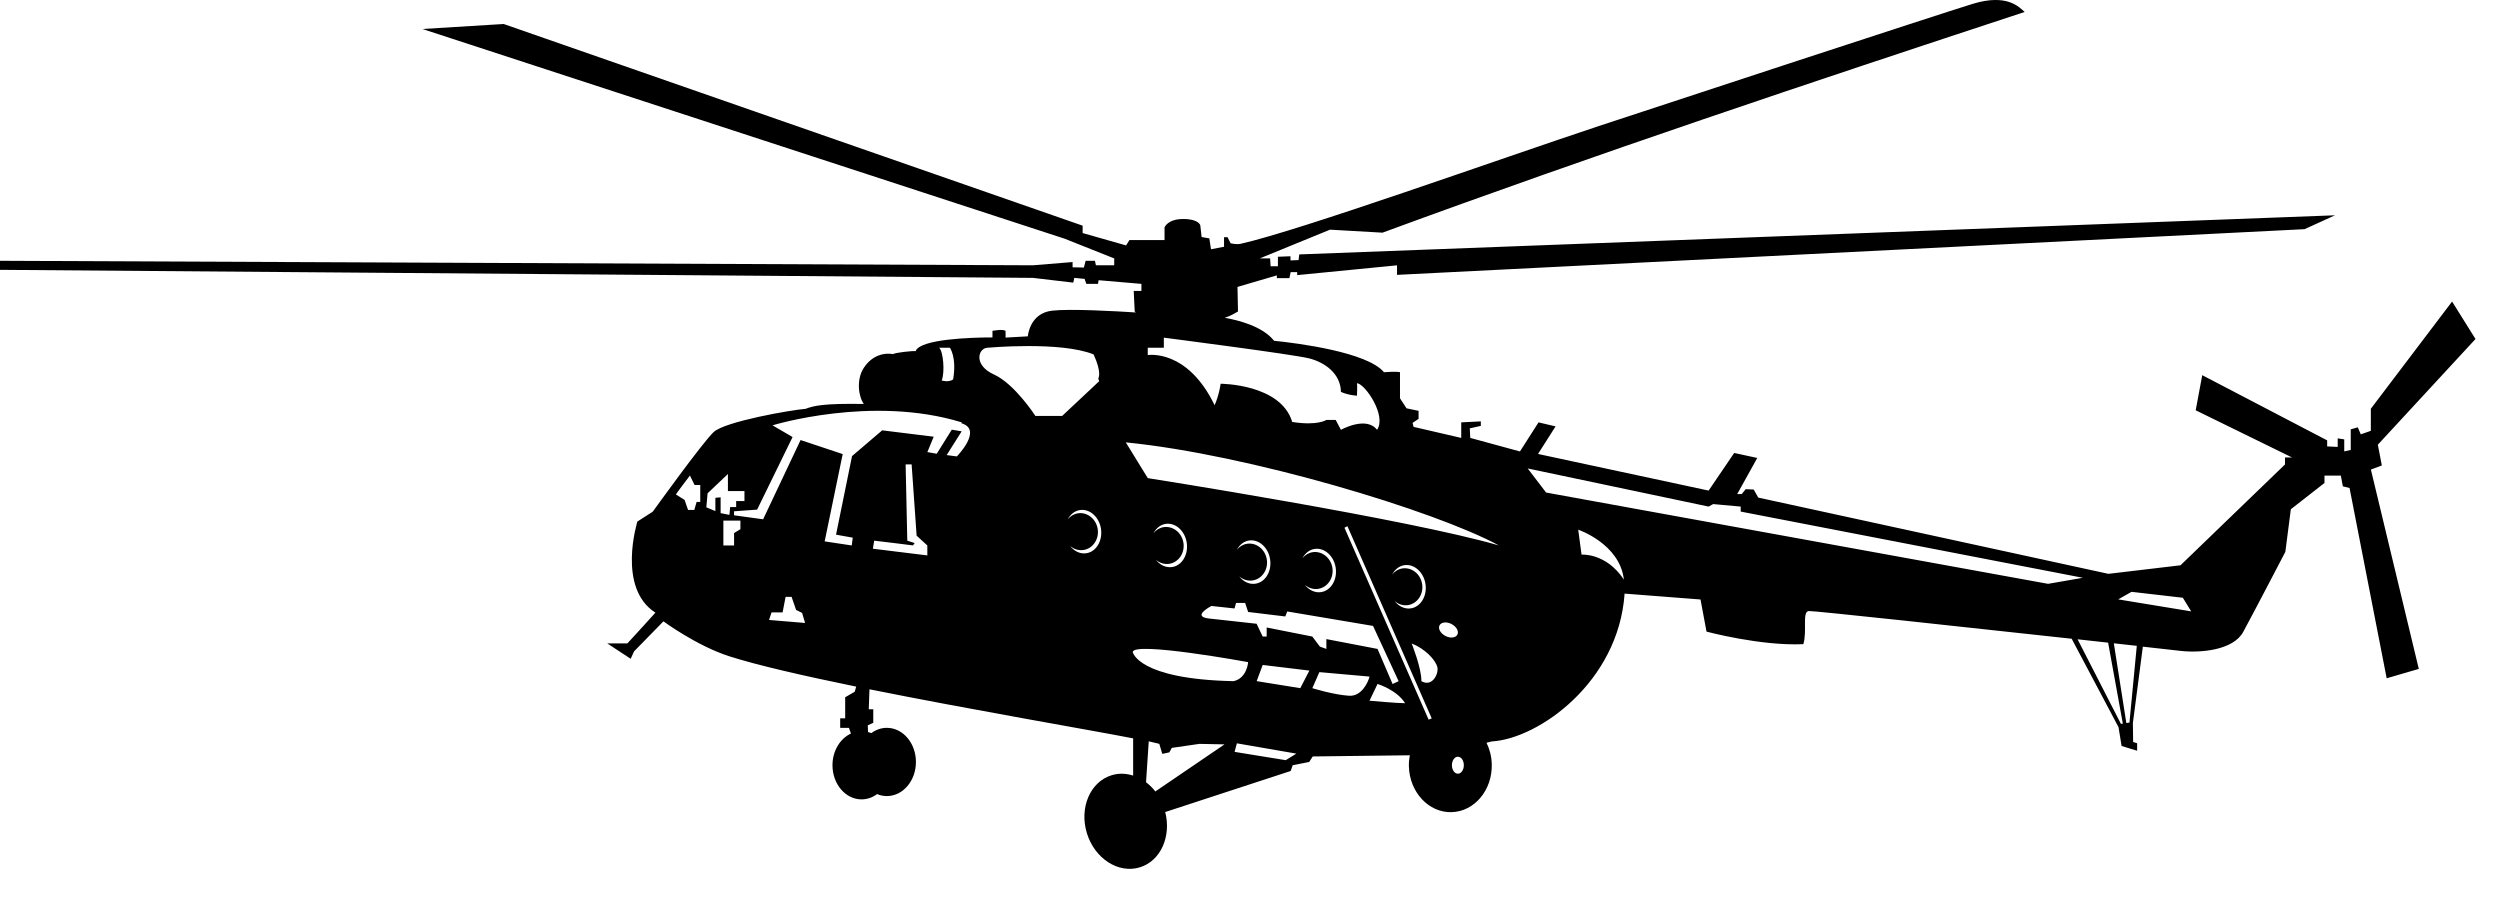 <?xml version="1.0" encoding="utf-8"?>
<!-- Generator: Adobe Illustrator 15.0.0, SVG Export Plug-In  -->
<!DOCTYPE svg PUBLIC "-//W3C//DTD SVG 1.1 Tiny//EN" "http://www.w3.org/Graphics/SVG/1.1/DTD/svg11-tiny.dtd">
<svg version="1.1" baseProfile="tiny"
	 xmlns="http://www.w3.org/2000/svg" xmlns:xlink="http://www.w3.org/1999/xlink" xmlns:a="http://ns.adobe.com/AdobeSVGViewerExtensions/3.0/"
	 x="0px" y="0px" width="600px" height="220px" overflow="visible" xml:space="preserve">
<defs>
</defs>
<path d="M571.64,111.71l-0.96-4.98l23.44-25.37l-5.62-8.99L569,98.1v5.3l-2.41,0.84l-0.72-1.68l-1.69,0.48v4.94l-1.56,0.36v-2.89
	l-1.57-0.24v2.05l-2.53-0.12v-1.45l-29.98-15.65l-1.57,8.43l23.12,11.32h-1.69v1.68l-25.08,24.2l-17.3,2.05l-84.04-18.3l-1.08-1.93
	l-1.92-0.09l-0.97,1.18h-1.08l4.82-8.67l-5.54-1.2l-6.14,9.03l-40.94-8.79l4.21-6.62l-4.09-0.96l-4.46,6.98l-11.92-3.25l-0.12-2.29
	l2.65-0.6v-1.08l-4.7,0.24v3.73l-11.44-2.65l-0.24-0.96l1.44-0.96v-1.93l-2.89-0.6l-1.57-2.41v-6.26c0,0-0.72-0.24-3.85,0
	c-3.97-4.82-20.75-6.98-26.37-7.54c-2.77-3.54-8.82-4.99-11.84-5.52c1.54-0.49,2.3-1.03,3.18-1.51l-0.12-5.9l9.45-2.77v0.66h3.01
	l0.3-1.44h1.57v0.72l23.96-2.35v2.29L553.1,55l7.3-3.33l-248.58,9.39l-0.16,1.36l-1.93,0.08l-0.02-1l-3.01,0.12v2.29h-1.75
	l-0.12-1.89h-2.49l16.86-6.9l12.6,0.72C382.99,37,434.43,19.81,485.92,2.87c-1.28-1.12-4.17-4.5-12.52-1.93
	c-8.35,2.57-76.22,24.84-89.65,29.3c-24.24,8.05-71.56,25-85.89,28.25c-1.23,0.28-2.53-0.12-2.53-0.12l-0.72-1.44h-0.84v2.29
	l-3.13,0.6l-0.4-2.61l-1.85-0.32l-0.32-2.81c0,0-0.32-1.52-4.09-1.52c-3.77,0-4.49,2.01-4.49,2.01v3.05h-8.43l-0.8,1.28l-10.43-2.97
	v-1.77L120.88,5.76l-19.5,1.2l154.11,50.32l11.92,4.74v1.65h-4.39l-0.24-1.08h-2.23l-0.42,1.62l-2.71-0.06v-1.26l-9.51,0.78L0,62.59
	v2.17l247.9,1.93l9.69,1.14l0.24-1.14l2.47,0.24l0.42,1.2h2.79l0.16-0.88l10.27,0.88v1.69h-1.85l0.24,4.94c0,0,0.09,0.09,0.25,0.23
	c-4.58-0.3-15.78-0.93-20.08-0.43c-5.46,0.64-5.82,6.16-5.82,6.16l-5.36,0.3c0,0,0.06-1.08,0-1.62c-0.66-0.48-3.13,0-3.13,0v1.58
	c-5.22,0-17.4,0.4-18.44,3.29c-0.8-0.08-4.74,0.32-5.46,0.72c0,0-4.16-1-6.98,3.29c-1.84,2.81-1.28,6.9,0,8.67
	c-9.75-0.16-12.04,0.44-13.97,1.17c-3.25,0.24-19.34,3.01-22.07,5.58c-2.73,2.57-14.61,19.1-14.61,19.1l-3.69,2.37
	c0,0-4.98,15.93,4.33,21.87c-2.73,3.05-6.74,7.38-6.74,7.38h-4.82l5.62,3.69l0.8-1.77l7.06-7.22c0,0,7.89,5.82,15.69,8.35
	c6.69,2.16,17.94,4.73,30.57,7.32l-0.35,1.23l-2.29,1.32v5.06h-1.2v2.29h2.11l0.47,1.36c-2.59,1.2-4.43,4.15-4.43,7.61
	c0,4.52,3.13,8.19,6.98,8.19c1.37,0,2.65-0.47,3.73-1.27c0.73,0.31,1.52,0.48,2.34,0.48c3.86,0,6.98-3.67,6.98-8.19
	c0-4.52-3.13-8.19-6.98-8.19c-1.37,0-2.65,0.47-3.73,1.27c-0.26-0.11-0.52-0.2-0.79-0.27l-0.06-1.6l1.32-0.6v-3.25h-1.08l0.17-4.8
	c24.52,4.93,53.06,9.78,63.28,11.78v8.93c-1.68-0.54-3.46-0.61-5.17-0.08c-5.15,1.58-7.8,7.81-5.93,13.91
	c1.87,6.1,7.56,9.77,12.71,8.19c4.97-1.52,7.6-7.38,6.09-13.27l30.11-9.85l0.48-1.38l3.97-0.79l0.84-1.32l23.3-0.28
	c-0.16,0.86-0.24,1.75-0.22,2.67c0.17,6.21,4.76,11.13,10.25,10.98s9.81-5.31,9.64-11.52c-0.05-1.87-0.51-3.61-1.26-5.14l1.27-0.31
	c11.16-0.64,30.42-14.21,31.87-35.48l18.22,1.41l1.44,7.71c0,0,13,3.49,23.24,3.01c0.96-3.25-0.36-7.83,1.32-7.95
	c1.14-0.08,36.88,3.78,63.08,6.65l11.24,21.22l0.74,4.52l3.73,1.14v-1.8l-0.96-0.3l-0.06-4.55l2.39-18.33
	c4.18,0.46,7.35,0.82,9,1.01c4.86,0.56,12.7-0.15,15.09-4.55c2.65-4.88,10.11-19.21,10.11-19.21l1.32-10.23l8.07-6.3v-1.77h3.93
	l0.48,2.57l1.61,0.4l8.91,45.67l7.71-2.25l-11.5-47.84L571.64,111.71z M275.47,83.45h3.85v-2.41c0,0,31.14,4.01,34.91,4.98
	c3.77,0.96,7.54,3.69,7.59,8.03c1.69,0.8,3.85,0.92,3.85,0.92s0.12-2.65,0-3.01c2.05,0.24,7.16,7.87,4.82,11.2
	c-2.61-3.41-8.67,0-8.67,0l-1.25-2.37h-2.25c0,0-2.09,1.44-8.19,0.48c-2.73-9.15-17.18-9.17-17.18-9.17s-0.32,2.59-1.44,5.16
	c-6.58-13.64-16.05-12.04-16.05-12.04V83.45z M227.97,83.45c0,0,1.69,2.31,0.78,7.61c-1.08,0.78-2.74,0.26-2.74,0.26
	c0.82-2.07,0.34-7.12-0.63-7.87H227.97z M168.07,120.46h-0.88l-0.56,1.93h-1.49l-0.84-2.41l-2.09-1.31
	c0.08-0.21,3.37-4.54,3.37-4.54l1.12,2.27h1.36V120.46z M171.69,119.47v3.19l-2.17-0.9l0.3-3.37l4.88-4.63v4.09h3.97v2.41h-1.99
	v1.44h-1.44l-0.18,1.87l-2.11-0.42v-3.79L171.69,119.47z M177.71,127l-1.53,0.93v2.98h-2.57v-5.96h4.09V127z M184.57,148.79
	l0.6-1.81h2.65l0.72-3.73h1.44l1.08,3.13l1.44,0.72l0.72,2.41L184.57,148.79z M222.57,133.3l-13.08-1.61l0.32-1.93
	c0.24,0,9.31,1.14,9.31,1.14l0.4-0.57l-1.77-0.57l-0.4-18.3h1.44l1.2,17.1l2.57,2.35V133.3z M229.64,109.54l-2.44-0.32l3.6-5.7
	l-2.37-0.4l-3.61,5.78l-2.25-0.4l1.52-3.69l-12.36-1.53l-7.24,6.18l-3.84,18.86l4.01,0.72l-0.24,1.87l-6.5-0.98l4.33-20.95
	l-10.11-3.37l-8.99,19.02l-6.98-0.96v-0.96l5.54-0.4l8.51-17.42l-4.82-2.81c0,0,23.84-7.34,45.39-0.72v0.24
	C235.94,103.15,229.64,109.54,229.64,109.54 M248.5,99.83c0,0-4.98-7.71-9.95-9.95c-4.98-2.25-3.81-6.26-1.61-6.42
	c0,0,17.66-1.61,25.52,1.6c2.09,4.5,1.12,5.78,1.12,5.78l0.22,0.65l-8.89,8.34H248.5z M260.71,132.78
	c-1.48,0.22-2.92-0.49-3.89-1.76c0.87,0.76,2.01,1.15,3.2,0.98c2.26-0.33,3.79-2.58,3.43-5.01c-0.36-2.43-2.48-4.13-4.73-3.8
	c-1,0.15-1.85,0.69-2.46,1.44c0.63-1.18,1.66-2.03,2.93-2.22c2.37-0.35,4.63,1.68,5.05,4.54
	C264.65,129.83,263.08,132.43,260.71,132.78 M277.28,189.95c-0.66-0.85-1.41-1.59-2.23-2.21l0.65-9.82l2.53,0.6l0.72,2.41l1.69-0.36
	l0.6-1.08l6.62-0.96l6.02,0.12L277.28,189.95z M271.86,156.5c0.12-2.65,27.69,2.41,27.69,2.41s-0.24,3.85-3.49,4.57
	C273.06,163,271.86,156.5,271.86,156.5 M284.03,130.31c-0.36-2.43-2.48-4.13-4.73-3.8c-1,0.15-1.85,0.69-2.46,1.44
	c0.63-1.18,1.66-2.03,2.93-2.22c2.37-0.35,4.63,1.69,5.05,4.55c0.42,2.86-1.15,5.47-3.52,5.81c-1.48,0.22-2.92-0.49-3.89-1.75
	c0.87,0.76,2.01,1.15,3.2,0.98C282.85,134.98,284.39,132.74,284.03,130.31 M304.04,134.3c-0.36-2.43-2.48-4.13-4.73-3.8
	c-1,0.15-1.85,0.69-2.46,1.44c0.63-1.18,1.66-2.03,2.93-2.22c2.37-0.35,4.63,1.69,5.05,4.55c0.42,2.86-1.15,5.47-3.52,5.82
	c-1.48,0.22-2.92-0.49-3.89-1.76c0.87,0.76,2.01,1.15,3.2,0.98C302.87,138.97,304.41,136.73,304.04,134.3 M298.83,144.7l0.72,2.17
	l8.91,1.08l0.48-1.2l20.59,3.47l6.14,13.27l-1.45,0.67l-3.61-8.42l-12.28-2.36v2.36l-1.56-0.56l-1.81-2.41L304,150.6v2.17h-0.96
	l-1.45-3.07c0,0-7.1-0.78-11.44-1.26c-4.33-0.48,0.6-3.01,0.6-3.01l5.54,0.6l0.36-1.32H298.83z M319.78,136.32
	c-0.36-2.43-2.48-4.13-4.73-3.8c-1,0.15-1.85,0.69-2.46,1.44c0.63-1.18,1.66-2.03,2.93-2.22c2.37-0.35,4.63,1.69,5.05,4.55
	c0.42,2.86-1.15,5.47-3.52,5.82c-1.48,0.22-2.92-0.49-3.89-1.76c0.87,0.76,2.01,1.15,3.2,0.98
	C318.6,140.99,320.13,138.75,319.78,136.32 M308.58,182.44l-12.28-1.99l0.55-2.05l14.28,2.47L308.58,182.44z M312.07,165.16
	l-10.47-1.69l1.45-3.88l11.2,1.35L312.07,165.16z M323.76,166.98c-3.73-0.24-8.8-1.82-8.8-1.82l1.69-3.85l12.04,1.07
	C328.34,163.77,326.78,167.18,323.76,166.98 M328.68,168.17l1.93-4.02c0,0,4.58,1.38,6.62,4.62
	C335.31,168.78,328.68,168.17,328.68,168.17 M342.87,172.72l-20.2-46.06l0.71-0.38l20.23,46.12L342.87,172.72z M341.32,140.22
	c-0.36-2.43-2.48-4.13-4.73-3.8c-1,0.15-1.85,0.69-2.46,1.44c0.63-1.18,1.66-2.03,2.93-2.22c2.37-0.35,4.63,1.69,5.06,4.55
	c0.42,2.86-1.15,5.47-3.52,5.82c-1.48,0.22-2.92-0.49-3.89-1.76c0.88,0.76,2.01,1.15,3.2,0.98
	C340.15,144.89,341.68,142.65,341.32,140.22 M341.13,163.48c0.06-3.1-2.33-9.05-2.33-9.05c3.13,1.22,5.78,3.92,6.18,5.76
	C345.3,161.65,343.77,165,341.13,163.48 M346.89,152.62c-1.18-0.61-1.81-1.75-1.4-2.54c0.41-0.79,1.7-0.93,2.88-0.31
	c1.18,0.61,1.81,1.75,1.4,2.54C349.35,153.1,348.07,153.24,346.89,152.62 M349.89,185.69c-0.79,0-1.43-0.91-1.43-2.04
	s0.64-2.04,1.43-2.04c0.79,0,1.43,0.91,1.43,2.04S350.68,185.69,349.89,185.69 M275.47,114.75l-5.28-8.58
	c29.36,2.89,74.14,16.37,89.55,24.74C338.07,124.59,275.47,114.75,275.47,114.75 M379.57,133.11l-0.8-5.99
	c0,0,9.99,3.39,10.96,11.98C385.43,132.62,379.57,133.11,379.57,133.11 M491.54,140.12l-120.48-21.91l-4.41-5.78l43.42,9.15
	l1.08-0.6l6.62,0.6v1.2l82.11,15.89L491.54,140.12z M509.02,173.73l-10.4-20.3c2.56,0.28,5.01,0.55,7.33,0.81l3.53,19.42
	L509.02,173.73z M511.07,173.41l-0.75,0.12l-3-19.14c1.96,0.22,3.81,0.42,5.51,0.61L511.07,173.41z M508.37,143.85l3.2-1.81
	l12.31,1.42l2.01,3.27L508.37,143.85z"/>
</svg>
